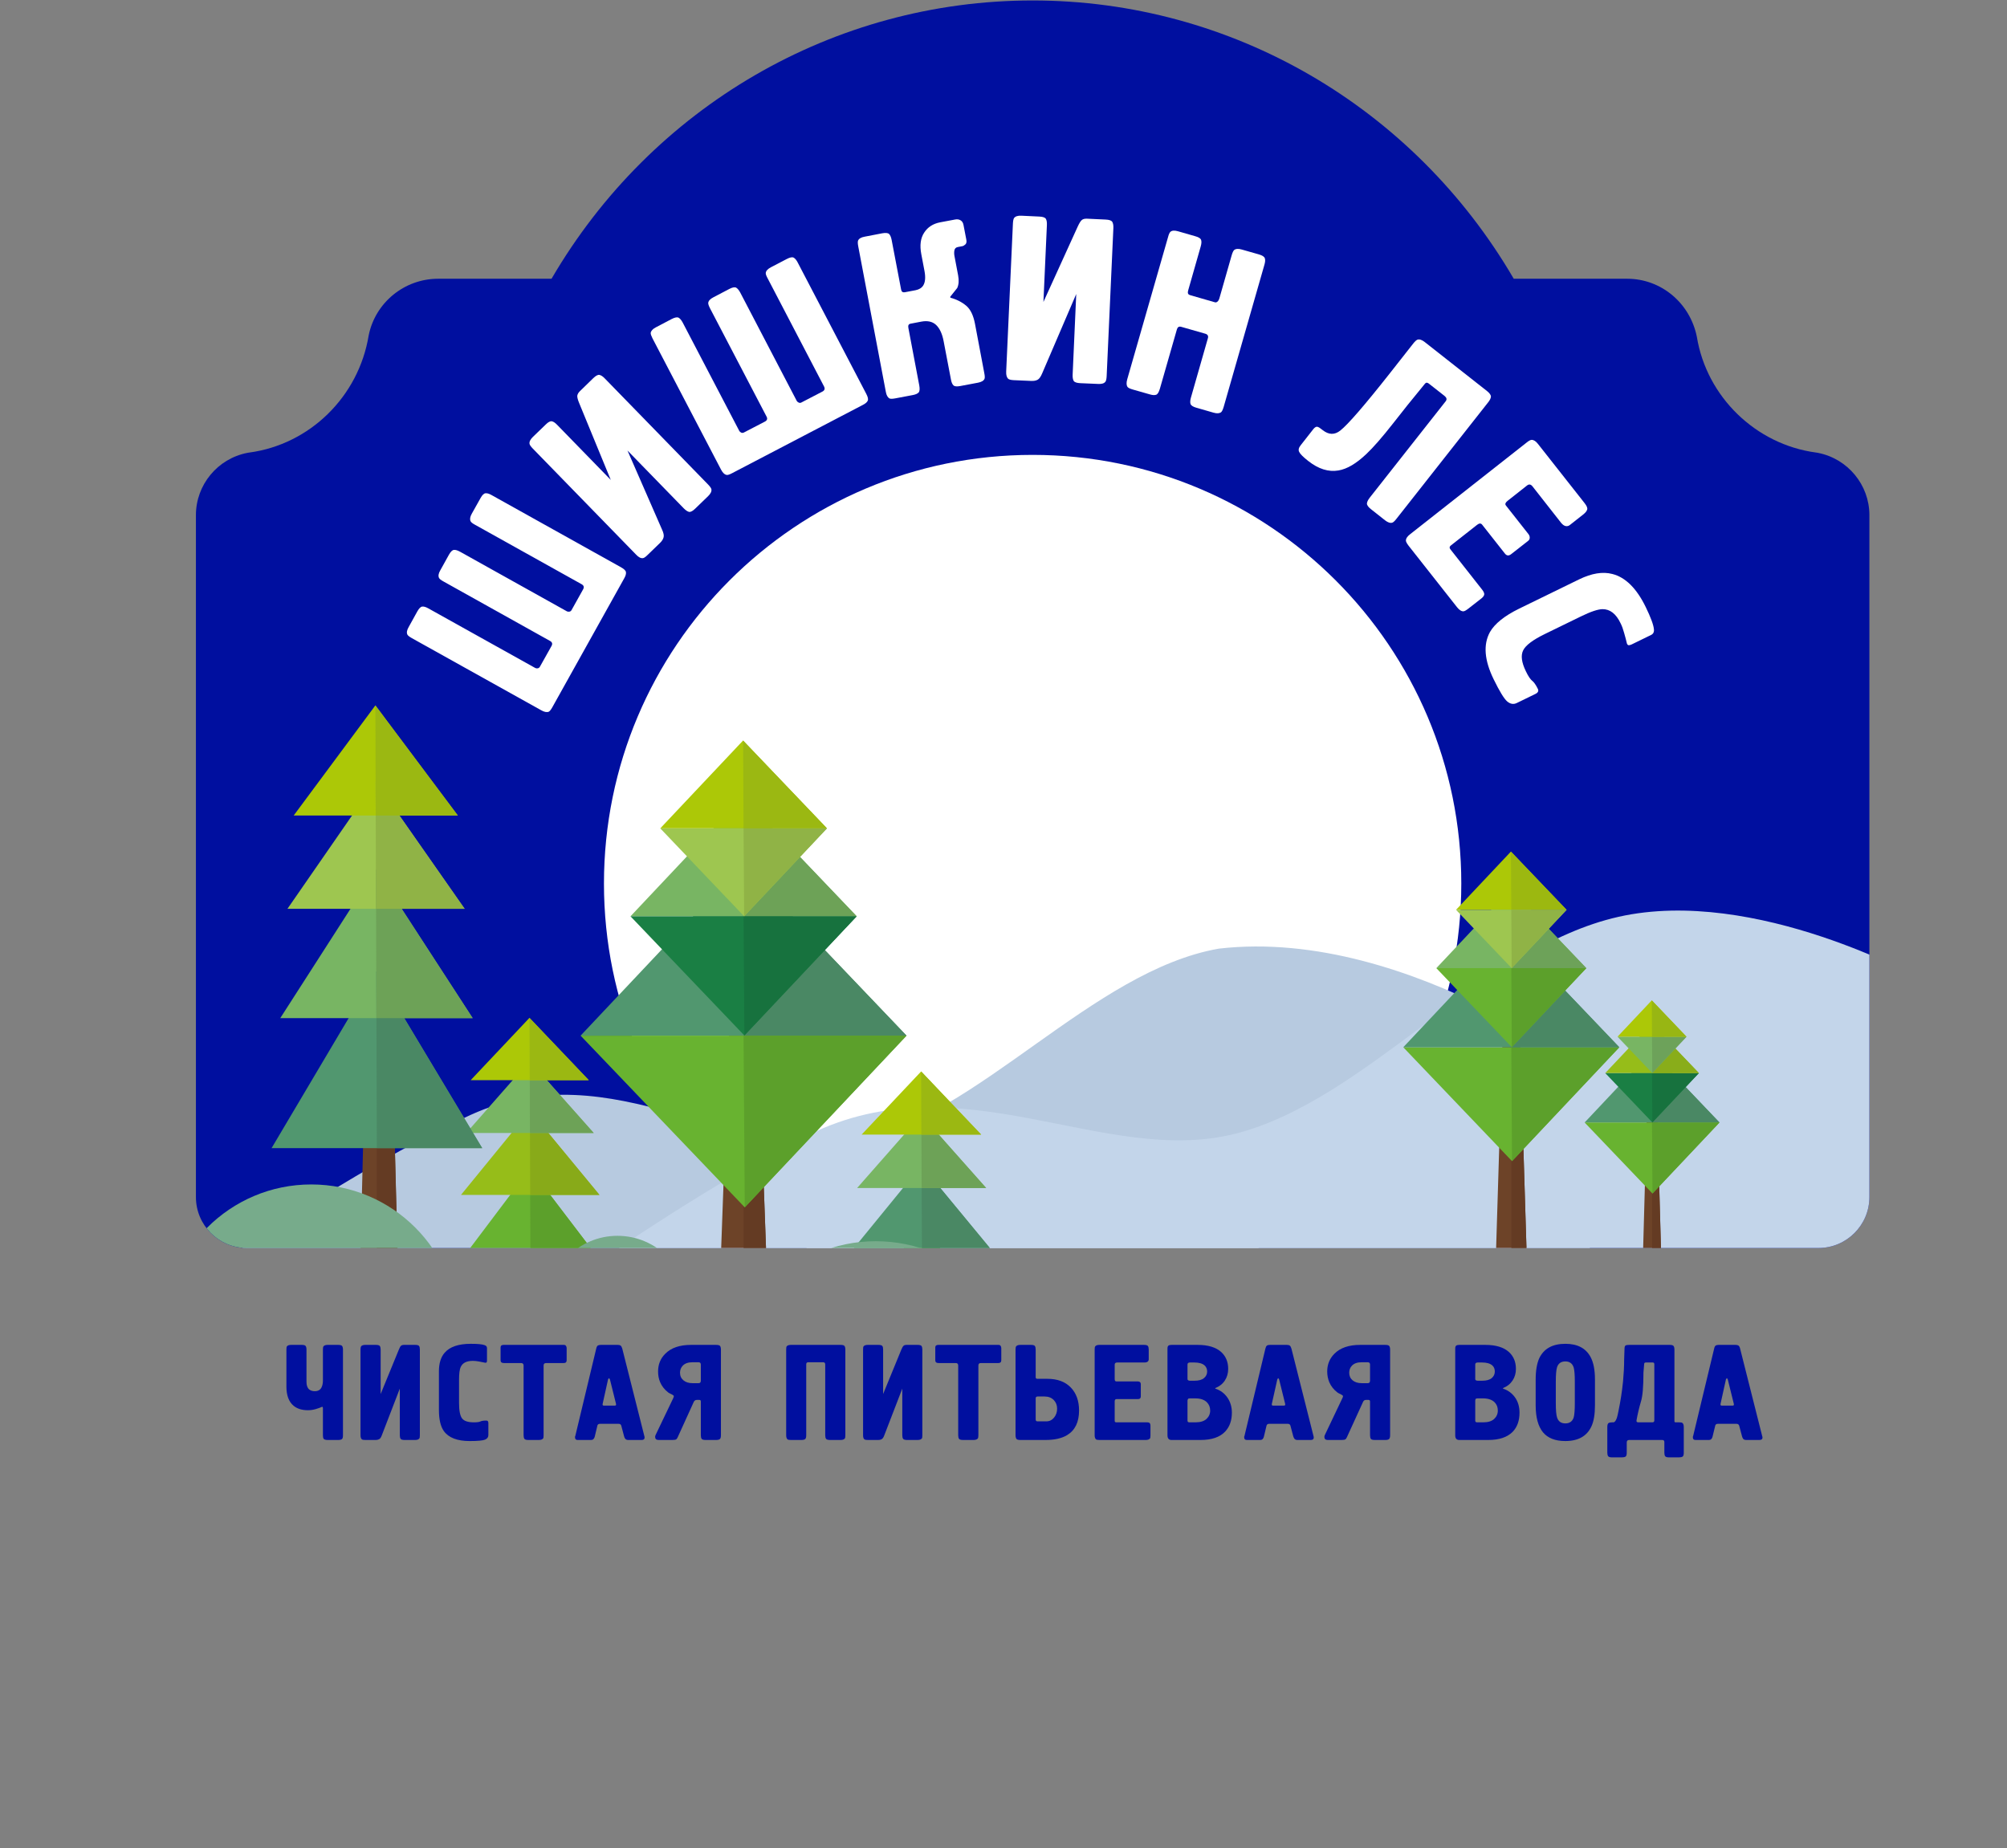 <?xml version="1.0" encoding="UTF-8" standalone="no"?>
<svg
   xmlns:dc="http://purl.org/dc/elements/1.1/"
   xmlns:cc="http://creativecommons.org/ns#"
   xmlns:rdf="http://www.w3.org/1999/02/22-rdf-syntax-ns#"
   xmlns:svg="http://www.w3.org/2000/svg"
   xmlns="http://www.w3.org/2000/svg"
   viewBox="0 0 783.576 721.601"
   height="721.601"
   width="783.576"
   xml:space="preserve"
   id="svg2logo"
   version="1.1"><rect x="0" y="0" width="783.576" height="721.601" fill="#808080" stroke="none"/><defs
     id="defs6"><clipPath
       id="clipPath18"
       clipPathUnits="userSpaceOnUse"><path
         id="path16"
         d="m 302.445,541.201 c -58.318,0 -111.56,-31.195 -140.908,-81.51 v 0 h -33.23 c -9.85,0 -18.403,-6.968 -20.327,-16.605 v 0 C 105.027,425.102 90.678,411.162 73.03,408.789 v 0 l -0.304,-0.041 -0.304,-0.059 c -8.717,-1.701 -15.039,-9.373 -15.039,-18.226 v 0 -199.746 c 0,-8.229 6.685,-14.915 14.898,-14.915 v 0 h 460.316 c 8.237,0 14.929,6.686 14.929,14.915 v 0 199.746 c 0,8.853 -6.329,16.513 -15.034,18.226 v 0 l -0.302,0.059 -0.305,0.041 c -17.666,2.373 -32.031,16.324 -34.899,33.922 v 0 c -2.035,10.012 -10.57,16.98 -20.385,16.98 v 0 H 443.36 c -29.342,50.315 -82.606,81.51 -140.915,81.51 z" /></clipPath><clipPath
       id="clipPath78"
       clipPathUnits="userSpaceOnUse"><path
         id="path76"
         d="M 0,541.201 H 587.682 V 0 H 0 Z" /></clipPath><clipPath
       id="clipPath158"
       clipPathUnits="userSpaceOnUse"><path
         id="path156"
         d="m 302.445,541.201 c -58.318,0 -111.56,-31.195 -140.908,-81.51 v 0 h -33.23 c -9.85,0 -18.403,-6.968 -20.327,-16.605 v 0 C 105.027,425.102 90.678,411.162 73.03,408.789 v 0 l -0.304,-0.041 -0.304,-0.059 c -8.717,-1.701 -15.039,-9.373 -15.039,-18.226 v 0 -199.746 c 0,-8.229 6.685,-14.915 14.898,-14.915 v 0 h 460.316 c 8.237,0 14.929,6.686 14.929,14.915 v 0 199.746 c 0,8.853 -6.329,16.513 -15.034,18.226 v 0 l -0.302,0.059 -0.305,0.041 c -17.666,2.373 -32.031,16.324 -34.899,33.922 v 0 c -2.035,10.012 -10.57,16.98 -20.385,16.98 v 0 H 443.36 c -29.342,50.315 -82.606,81.51 -140.915,81.51 z" /></clipPath></defs><g
     transform="matrix(1.333,0,0,-1.333,0,721.601)"
     id="g10"><g
       id="g12"><g
         clip-path="url(#clipPath18)"
         id="g14"><g
           transform="translate(532.492,408.69)"
           id="g20"><path
             id="path22"
             style="fill:#000f9f;fill-opacity:1;fill-rule:evenodd;stroke:none"
             d="M 0,0 -0.303,0.059 -0.607,0.1 c -17.666,2.373 -32.032,16.324 -34.899,33.921 -2.035,10 -10.57,16.981 -20.385,16.981 h -33.242 c -29.342,50.314 -82.605,81.51 -140.914,81.51 -58.318,0 -111.56,-31.196 -140.908,-81.51 h -33.231 c -9.849,0 -18.402,-6.981 -20.326,-16.606 C -427.465,16.412 -441.814,2.473 -459.463,0.1 L -459.766,0.059 -460.07,0 c -8.717,-1.701 -15.039,-9.373 -15.039,-18.227 v -375.56 c 0,-8.215 6.685,-14.902 14.898,-14.902 H 0.105 c 8.237,0 14.928,6.687 14.928,14.902 v 375.56 C 15.033,-9.373 8.705,-1.713 0,0" /></g><g
           transform="translate(427.998,282.549)"
           id="g24"><path
             id="path26"
             style="fill:#ffffff;fill-opacity:1;fill-rule:nonzero;stroke:none"
             d="m 0,0 c 0,69.344 -56.213,125.553 -125.553,125.553 -69.34,0 -125.552,-56.209 -125.552,-125.553 0,-69.33 56.212,-125.541 125.552,-125.541 C -56.213,-125.541 0,-69.33 0,0" /></g><g
           transform="translate(472.174,223.141)"
           id="g28"><path
             id="path30"
             style="fill:#b7cae0;fill-opacity:1;fill-rule:nonzero;stroke:none"
             d="m 0,0 c 0,0 -58.361,46.896 -115.199,40.344 -37.016,-6.496 -70.334,-49.049 -105.875,-56.334 -35.565,-7.285 -71.328,26.676 -113.17,7.672 -41.842,-19.03 -102.641,-63.668 -102.641,-63.668 0,0 16.016,-122.545 17.737,-121.875 1.73,0.67 393.433,8.064 393.433,8.064 z" /></g><g
           transform="translate(562.811,254.467)"
           id="g32"><path
             id="path34"
             style="fill:#c3d5ea;fill-opacity:1;fill-rule:nonzero;stroke:none"
             d="m 0,0 c 0,0 -48.615,27.363 -88.754,18.338 -40.139,-9.037 -73.797,-53.809 -112.297,-63.545 -38.502,-9.736 -80.068,21.689 -124.687,-0.193 C -370.352,-67.275 -434,-116.018 -434,-116.018 c 0,0 25.936,-121.175 27.785,-120.373 1.871,0.797 431.086,35.307 431.086,35.307 z" /></g><g
           transform="translate(158.525,333.299)"
           id="g36"><path
             id="path38"
             style="fill:#ffffff;fill-opacity:1;fill-rule:nonzero;stroke:none"
             d="m 0,0 -37.91,21.135 c -0.707,0.394 -1.153,0.752 -1.293,1.023 -0.281,0.58 -0.147,1.309 0.363,2.199 l 2.539,4.59 c 0.508,0.912 0.994,1.389 1.461,1.428 0.469,0.053 1.076,-0.133 1.779,-0.535 L -1.766,12.393 c 0.198,-0.112 0.444,-0.143 0.725,-0.102 0.281,0.041 0.504,0.201 0.654,0.477 l 3.399,6.068 c 0.345,0.629 0.205,1.123 -0.449,1.48 L -28.639,37.73 c -0.73,0.397 -1.158,0.741 -1.298,1.036 -0.282,0.566 -0.165,1.295 0.345,2.187 l 2.557,4.61 c 0.502,0.892 0.982,1.369 1.461,1.41 0.469,0.048 1.064,-0.133 1.803,-0.539 L 7.5,28.988 c 0.191,-0.111 0.432,-0.152 0.736,-0.103 0.287,0.052 0.508,0.205 0.655,0.488 l 3.38,6.059 c 0.352,0.629 0.2,1.125 -0.443,1.488 l -31.213,17.408 c -0.742,0.395 -1.17,0.748 -1.31,1.041 -0.264,0.559 -0.164,1.299 0.34,2.19 l 2.574,4.589 c 0.49,0.901 0.994,1.37 1.461,1.418 0.468,0.041 1.052,-0.123 1.72,-0.505 L 23.357,41.887 c 0.93,-0.518 1.422,-1.004 1.457,-1.473 0.057,-0.465 -0.099,-1.041 -0.503,-1.752 L 3.252,0.893 C 2.85,0.174 2.504,-0.254 2.223,-0.414 1.656,-0.648 0.912,-0.525 0,0" /></g><g
           transform="translate(193.353,382.356)"
           id="g40"><path
             id="path42"
             style="fill:#ffffff;fill-opacity:1;fill-rule:nonzero;stroke:none"
             d="m 0,0 -3.691,-3.576 c -0.567,-0.569 -1.012,-0.869 -1.34,-0.922 -0.608,-0.09 -1.276,0.244 -2,1.016 l -30.278,31.084 c -0.566,0.595 -0.888,1.041 -0.947,1.377 -0.105,0.609 0.223,1.275 0.947,1.994 l 3.791,3.66 c 0.725,0.728 1.334,1.041 1.801,0.949 0.446,-0.078 0.973,-0.436 1.545,-1.031 l 15.711,-16.139 -9.23,22.442 c -0.426,1.011 -0.608,1.74 -0.584,2.187 0.058,0.445 0.304,0.912 0.783,1.377 l 3.914,3.811 c 0.754,0.716 1.34,1.033 1.807,0.943 0.462,-0.104 0.988,-0.436 1.556,-1.035 L 14.063,17.043 c 0.56,-0.588 0.888,-1.045 0.947,-1.369 0.105,-0.617 -0.223,-1.287 -0.947,-1.994 l -3.78,-3.659 C 9.541,9.293 8.932,8.969 8.469,9.049 8.002,9.16 7.498,9.506 6.908,10.094 L -9.57,27.021 0.543,3.881 C 0.994,2.92 1.152,2.15 1.006,1.611 0.865,1.064 0.543,0.527 0,0" /></g><g
           transform="translate(211.193,403.773)"
           id="g44"><path
             id="path46"
             style="fill:#ffffff;fill-opacity:1;fill-rule:nonzero;stroke:none"
             d="m 0,0 -20.086,38.461 c -0.363,0.73 -0.545,1.246 -0.527,1.59 0.105,0.617 0.592,1.156 1.504,1.633 l 4.65,2.441 c 0.924,0.479 1.592,0.598 2.023,0.385 0.411,-0.233 0.813,-0.699 1.2,-1.428 L 5.348,11.328 C 5.453,11.139 5.65,10.975 5.896,10.854 6.16,10.73 6.447,10.752 6.705,10.893 l 6.164,3.203 c 0.633,0.343 0.795,0.842 0.445,1.467 L -3.234,47.256 c -0.381,0.74 -0.543,1.258 -0.526,1.59 0.082,0.629 0.59,1.164 1.502,1.633 l 4.656,2.441 c 0.913,0.475 1.581,0.605 2.008,0.394 0.403,-0.224 0.813,-0.709 1.209,-1.437 L 22.176,20.123 c 0.123,-0.203 0.304,-0.353 0.568,-0.477 0.262,-0.121 0.549,-0.121 0.807,0.041 l 6.166,3.202 c 0.625,0.334 0.771,0.832 0.443,1.48 l -16.529,31.69 c -0.399,0.73 -0.586,1.257 -0.539,1.582 0.082,0.617 0.596,1.156 1.51,1.64 l 4.644,2.422 c 0.924,0.477 1.59,0.617 2,0.406 0.422,-0.232 0.807,-0.681 1.17,-1.379 L 42.52,22.219 c 0.486,-0.942 0.65,-1.612 0.427,-2.035 -0.199,-0.436 -0.666,-0.83 -1.398,-1.205 L 3.213,-1.041 C 2.504,-1.418 1.979,-1.588 1.674,-1.549 1.041,-1.447 0.492,-0.93 0,0" /></g><g
           transform="translate(259.451,426.572)"
           id="g48"><path
             id="path50"
             style="fill:#ffffff;fill-opacity:1;fill-rule:nonzero;stroke:none"
             d="m 0,0 -8.084,42.621 c -0.162,0.832 -0.162,1.391 -0.045,1.682 0.244,0.568 0.895,0.955 1.906,1.135 l 5.17,0.996 c 1.006,0.179 1.68,0.111 2.026,-0.215 0.32,-0.344 0.566,-0.912 0.724,-1.711 l 2.78,-14.559 c 0.121,-0.64 0.484,-0.892 1.093,-0.781 l 3.159,0.598 c 1.029,0.213 1.777,0.67 2.234,1.396 0.584,0.955 0.707,2.352 0.363,4.207 l -0.943,4.975 c -0.485,2.574 -0.221,4.658 0.838,6.269 1.041,1.621 2.595,2.625 4.674,3.032 l 4.427,0.83 c 0.567,0.111 1.094,0.041 1.543,-0.223 0.469,-0.273 0.756,-0.711 0.879,-1.357 l 0.818,-4.254 c 0.141,-0.67 0.059,-1.147 -0.251,-1.452 -0.288,-0.271 -0.59,-0.464 -0.895,-0.527 l -1.322,-0.25 c -0.573,-0.103 -0.912,-0.437 -1.018,-0.996 -0.099,-0.555 -0.082,-1.143 0.047,-1.762 l 1.053,-5.56 c 0.281,-1.5 0.176,-2.727 -0.27,-3.688 -0.707,-0.892 -1.375,-1.756 -2.047,-2.566 l 0.047,-0.272 c 1.824,-0.488 3.369,-1.287 4.639,-2.351 1.258,-1.065 2.105,-2.846 2.574,-5.328 L 28.838,5.48 C 29.002,4.68 29.025,4.111 28.902,3.799 28.641,3.232 27.984,2.865 26.99,2.674 L 21.82,1.701 C 20.807,1.51 20.123,1.57 19.795,1.904 19.451,2.248 19.211,2.816 19.07,3.627 l -2.14,11.195 c -0.41,2.188 -1.159,3.768 -2.2,4.762 -1.052,0.992 -2.492,1.316 -4.306,0.982 L 7.195,19.949 C 6.664,19.838 6.459,19.432 6.605,18.703 L 9.793,1.863 C 9.98,0.84 9.916,0.131 9.594,-0.205 9.266,-0.547 8.711,-0.789 7.922,-0.941 L 2.762,-1.916 C 1.943,-2.068 1.416,-2.076 1.111,-1.957 0.562,-1.674 0.176,-1.023 0,0" /></g><g
           transform="translate(302.07,429.764)"
           id="g52"><path
             id="path54"
             style="fill:#ffffff;fill-opacity:1;fill-rule:nonzero;stroke:none"
             d="m 0,0 -5.135,0.221 c -0.789,0.041 -1.328,0.164 -1.592,0.367 -0.466,0.373 -0.689,1.101 -0.642,2.158 l 1.971,43.342 c 0.041,0.83 0.164,1.377 0.345,1.631 0.387,0.498 1.094,0.72 2.129,0.67 L 2.322,48.143 C 3.359,48.094 4.002,47.881 4.248,47.484 4.494,47.07 4.592,46.473 4.553,45.623 L 3.539,23.131 13.59,45.227 c 0.461,0.992 0.848,1.621 1.199,1.904 0.338,0.295 0.865,0.416 1.531,0.387 l 5.453,-0.254 c 1.036,-0.051 1.661,-0.264 1.93,-0.67 0.24,-0.405 0.363,-1.022 0.322,-1.834 L 22.059,1.406 C 22.018,0.588 21.9,0.029 21.691,-0.234 21.328,-0.721 20.621,-0.943 19.572,-0.881 l -5.234,0.223 c -1.041,0.049 -1.668,0.271 -1.936,0.666 -0.24,0.416 -0.339,1.035 -0.304,1.855 L 13.15,25.459 3.195,2.27 C 2.785,1.275 2.34,0.629 1.873,0.365 1.393,0.09 0.762,-0.029 0,0" /></g><g
           transform="translate(345.018,473.602)"
           id="g56"><path
             id="path58"
             style="fill:#ffffff;fill-opacity:1;fill-rule:nonzero;stroke:none"
             d="M 0,0 5.066,-1.459 C 6.061,-1.73 6.633,-2.098 6.773,-2.541 6.932,-2.988 6.891,-3.615 6.668,-4.416 L 3.02,-17.203 c -0.118,-0.387 -0.159,-0.707 -0.094,-0.971 0.035,-0.234 0.279,-0.435 0.701,-0.558 l 7.055,-2.036 c 0.222,-0.062 0.363,-0.07 0.466,-0.062 0.469,0.123 0.774,0.518 0.973,1.164 l 3.615,12.656 c 0.233,0.789 0.479,1.295 0.725,1.52 0.478,0.375 1.228,0.435 2.223,0.14 l 5.048,-1.437 c 0.989,-0.293 1.538,-0.658 1.702,-1.115 0.164,-0.436 0.123,-1.065 -0.106,-1.864 L 13.379,-51.469 c -0.24,-0.799 -0.486,-1.297 -0.733,-1.517 -0.484,-0.375 -1.216,-0.438 -2.21,-0.153 l -5.043,1.448 c -0.995,0.283 -1.561,0.658 -1.719,1.115 -0.141,0.435 -0.106,1.064 0.117,1.853 l 4.961,17.356 c 0.221,0.689 -0.047,1.146 -0.738,1.357 l -7.055,2.018 c -0.654,0.181 -1.059,-0.051 -1.264,-0.711 l -4.994,-17.414 c -0.293,-1.014 -0.656,-1.602 -1.076,-1.764 -0.469,-0.164 -1.059,-0.131 -1.826,0.092 l -5.065,1.447 c -0.797,0.225 -1.263,0.467 -1.486,0.719 -0.363,0.488 -0.398,1.238 -0.117,2.25 L -2.895,-1.66 c 0.206,0.789 0.45,1.306 0.707,1.519 C -1.719,0.242 -0.988,0.283 0,0" /></g><g
           transform="translate(417.281,441.16)"
           id="g60"><path
             id="path62"
             style="fill:#ffffff;fill-opacity:1;fill-rule:nonzero;stroke:none"
             d="m 0,0 18.217,-14.336 c 0.806,-0.646 1.193,-1.205 1.176,-1.67 -0.041,-0.476 -0.305,-1.035 -0.838,-1.693 L -8.27,-51.773 c -0.503,-0.659 -0.931,-1.041 -1.234,-1.143 -0.592,-0.174 -1.299,0.061 -2.117,0.699 l -4.125,3.26 c -0.807,0.629 -1.193,1.209 -1.176,1.674 0.041,0.455 0.305,1.023 0.813,1.681 l 22.246,28.239 c 0.427,0.547 0.304,1.06 -0.323,1.57 l -4.591,3.605 c -0.141,0.122 -0.321,0.204 -0.543,0.264 -0.205,0.051 -0.44,-0.07 -0.662,-0.353 l -5.094,-6.254 -4.061,-5.147 c -3.334,-4.256 -6,-7.295 -7.967,-9.136 -2.935,-2.776 -5.632,-4.387 -8.154,-4.803 -2.912,-0.506 -5.861,0.416 -8.867,2.785 -1.439,1.135 -2.328,2.006 -2.615,2.605 -0.332,0.577 -0.182,1.254 0.427,2.006 l 3.651,4.659 c 0.305,0.396 0.613,0.638 0.918,0.732 0.305,0.078 0.73,-0.094 1.305,-0.551 l 0.548,-0.414 c 1.786,-1.408 3.487,-1.457 5.161,-0.141 2.257,1.784 7.13,7.405 14.576,16.85 l 6.808,8.662 c 0.504,0.647 0.938,1.012 1.241,1.123 C -1.52,0.873 -0.812,0.639 0,0" /></g><g
           transform="translate(413,384.859)"
           id="g64"><path
             id="path66"
             style="fill:#ffffff;fill-opacity:1;fill-rule:nonzero;stroke:none"
             d="m 0,0 34.109,26.838 c 0.625,0.517 1.118,0.771 1.455,0.801 0.61,0.029 1.241,-0.354 1.874,-1.164 L 51.119,9.1 C 51.756,8.289 52.02,7.66 51.861,7.213 51.732,6.76 51.324,6.271 50.668,5.756 L 46.83,2.734 C 46.445,2.41 46.023,2.311 45.58,2.391 45.135,2.473 44.678,2.797 44.229,3.344 l -8.36,10.658 c -0.504,0.639 -1.029,0.738 -1.621,0.273 L 28.574,9.799 C 27.926,9.293 27.744,8.844 28.049,8.441 l 6.586,-8.359 c 0.287,-0.357 0.404,-0.711 0.404,-1.094 0,-0.357 -0.141,-0.67 -0.469,-0.933 l -4.943,-3.869 c -0.731,-0.579 -1.356,-0.518 -1.9,0.21 L 21.1,2.809 C 20.73,3.262 20.252,3.24 19.643,2.768 L 11.951,-3.281 C 11.523,-3.617 11.465,-3.98 11.77,-4.367 l 9.371,-11.914 c 0.466,-0.61 0.642,-1.086 0.56,-1.448 -0.094,-0.357 -0.361,-0.699 -0.783,-1.044 l -3.814,-2.981 c -0.643,-0.506 -1.135,-0.789 -1.456,-0.818 -0.609,-0.033 -1.234,0.373 -1.884,1.183 L -0.455,-3.342 c -0.481,0.647 -0.75,1.123 -0.768,1.447 C -1.24,-1.277 -0.836,-0.648 0,0" /></g><g
           transform="translate(483.615,355.375)"
           id="g68"><path
             id="path70"
             style="fill:#ffffff;fill-opacity:1;fill-rule:nonzero;stroke:none"
             d="m 0,0 -5.686,-2.775 c -0.328,-0.153 -0.621,-0.243 -0.843,-0.243 -0.221,-0.021 -0.426,0.131 -0.567,0.465 -0.24,1.035 -0.527,2.088 -0.841,3.174 -0.288,1.061 -0.627,2.014 -1.036,2.805 -1.31,2.754 -3.078,4.135 -5.289,4.115 -1.357,-0.021 -3.486,-0.74 -6.369,-2.15 L -31.096,0.285 c -3.545,-1.722 -5.697,-3.344 -6.406,-4.824 -0.73,-1.488 -0.461,-3.516 0.791,-6.098 0.69,-1.447 1.322,-2.371 1.824,-2.775 0.528,-0.395 1.094,-1.186 1.692,-2.402 0.285,-0.598 0.064,-1.084 -0.68,-1.459 l -5.504,-2.684 c -0.959,-0.457 -1.894,-0.293 -2.803,0.477 -0.912,0.789 -2.228,2.947 -3.959,6.484 -2.726,5.582 -3.088,10.172 -1.088,13.828 1.411,2.461 4.258,4.752 8.54,6.85 l 17.56,8.572 c 3.686,1.793 6.932,2.33 9.746,1.59 C -7.547,16.883 -4.27,13.65 -1.592,8.146 -0.129,5.127 0.678,2.969 0.795,1.682 0.9,0.873 0.613,0.305 0,0" /></g></g></g><g
       id="g72"><g
         clip-path="url(#clipPath78)"
         id="g74"><g
           transform="translate(83.887,135.205)"
           id="g80"><path
             id="path82"
             style="fill:#000f9f;fill-opacity:1;fill-rule:nonzero;stroke:none"
             d="m 0,0 v 10.834 c 0,0.473 0.041,0.789 0.141,0.949 0.222,0.283 0.63,0.436 1.24,0.436 H 4.48 c 0.631,0 0.995,-0.112 1.159,-0.332 0.158,-0.235 0.24,-0.58 0.24,-1.053 V 1.41 c 0,-1.045 0.264,-1.793 0.789,-2.24 0.41,-0.334 0.953,-0.516 1.621,-0.516 0.953,0 1.631,0.364 1.994,1.116 0.27,0.535 0.41,1.212 0.41,2.064 v 9 c 0,0.473 0.036,0.789 0.162,0.949 0.211,0.283 0.616,0.436 1.223,0.436 h 3.102 c 0.607,0 0.982,-0.112 1.14,-0.332 0.164,-0.235 0.246,-0.58 0.246,-1.053 v -25.078 c 0,-0.6 -0.099,-0.994 -0.322,-1.147 -0.228,-0.16 -0.58,-0.242 -1.064,-0.242 h -3.102 c -0.607,0 -0.994,0.123 -1.164,0.336 -0.162,0.242 -0.221,0.576 -0.221,1.053 v 7.932 c 0,0.255 -0.082,0.396 -0.246,0.396 C 9.92,-6.16 9.266,-6.383 8.527,-6.604 7.779,-6.807 7.055,-6.92 6.305,-6.92 4.562,-6.92 3.152,-6.484 2.088,-5.602 0.689,-4.426 0,-2.553 0,0" /></g><g
           transform="translate(110.01,119.572)"
           id="g84"><path
             id="path86"
             style="fill:#000f9f;fill-opacity:1;fill-rule:nonzero;stroke:none"
             d="m 0,0 h -3.012 c -0.486,0 -0.812,0.061 -0.982,0.164 -0.287,0.211 -0.428,0.625 -0.428,1.225 v 25.078 c 0,0.472 0.065,0.789 0.164,0.949 0.205,0.283 0.637,0.436 1.246,0.436 h 3.094 c 0.609,0 0.988,-0.112 1.152,-0.332 0.159,-0.235 0.241,-0.581 0.241,-1.053 v -13.01 l 5.334,13.01 c 0.222,0.584 0.445,0.961 0.644,1.135 0.205,0.16 0.508,0.25 0.895,0.25 h 3.24 c 0.609,0 0.994,-0.112 1.152,-0.332 0.147,-0.235 0.223,-0.581 0.223,-1.053 V 1.389 C 12.963,0.912 12.928,0.6 12.805,0.447 12.6,0.164 12.197,0 11.588,0 H 8.471 C 7.861,0 7.477,0.123 7.336,0.336 7.172,0.578 7.09,0.912 7.09,1.389 V 15.045 L 1.826,1.389 C 1.615,0.811 1.375,0.436 1.088,0.254 0.809,0.102 0.445,0 0,0" /></g><g
           transform="translate(142.633,146.512)"
           id="g88"><path
             id="path90"
             style="fill:#000f9f;fill-opacity:1;fill-rule:nonzero;stroke:none"
             d="m 0,0 v -3.646 c 0,-0.223 -0.018,-0.383 -0.082,-0.495 -0.041,-0.123 -0.182,-0.185 -0.387,-0.185 -0.607,0.123 -1.234,0.256 -1.883,0.375 -0.66,0.123 -1.246,0.183 -1.785,0.183 -1.8,0 -2.976,-0.578 -3.519,-1.722 -0.369,-0.711 -0.528,-2.006 -0.528,-3.86 v -6.726 c 0,-2.291 0.305,-3.801 0.889,-4.551 0.586,-0.769 1.744,-1.144 3.451,-1.144 0.936,0 1.615,0.089 1.938,0.263 0.344,0.172 0.912,0.254 1.724,0.254 0.387,0 0.586,-0.234 0.586,-0.719 v -3.537 c 0,-0.607 -0.328,-1.054 -0.972,-1.328 -0.649,-0.273 -2.141,-0.414 -4.498,-0.414 -3.633,0 -6.182,0.971 -7.58,2.936 -0.954,1.361 -1.434,3.416 -1.434,6.171 v 11.307 c 0,2.359 0.562,4.174 1.68,5.451 1.496,1.744 4.07,2.616 7.656,2.616 2,0 3.346,-0.124 4.07,-0.399 C -0.229,0.67 0,0.395 0,0" /></g><g
           transform="translate(147.494,147.424)"
           id="g92"><path
             id="path94"
             style="fill:#000f9f;fill-opacity:1;fill-rule:nonzero;stroke:none"
             d="m 0,0 h 17.617 c 0.328,0 0.551,-0.1 0.668,-0.303 0.129,-0.193 0.188,-0.416 0.188,-0.646 v -3.537 c 0,-0.559 -0.282,-0.834 -0.856,-0.834 h -5.158 c -0.492,0 -0.738,-0.25 -0.738,-0.715 v -20.428 c 0,-0.476 -0.033,-0.789 -0.139,-0.941 -0.223,-0.283 -0.633,-0.448 -1.246,-0.448 H 7.234 c -0.607,0 -0.994,0.123 -1.134,0.336 -0.163,0.243 -0.239,0.577 -0.239,1.053 v 20.428 c 0,0.465 -0.257,0.715 -0.744,0.715 H 0.123 c -0.674,0 -1.002,0.267 -1.002,0.793 v 3.779 C -0.879,-0.25 -0.568,0 0,0" /></g><g
           transform="translate(176.816,129.644)"
           id="g96"><path
             id="path98"
             style="fill:#000f9f;fill-opacity:1;fill-rule:nonzero;stroke:none"
             d="M 0,0 H 3.305 C 3.609,0 3.691,0.203 3.586,0.598 L 1.832,7.641 C 1.797,7.74 1.75,7.83 1.691,7.891 1.609,7.953 1.574,8.002 1.551,8.035 1.387,7.883 1.305,7.74 1.27,7.641 L -0.287,0.598 C -0.385,0.203 -0.305,0 0,0 m -0.871,17.779 h 5.008 c 0.338,0 0.625,-0.07 0.806,-0.201 0.2,-0.131 0.364,-0.435 0.502,-0.912 l 6.448,-25.551 c 0.058,-0.152 0.082,-0.316 0.082,-0.51 0,-0.435 -0.282,-0.677 -0.871,-0.677 H 7.189 c -0.386,0 -0.683,0.123 -0.847,0.316 -0.182,0.223 -0.305,0.473 -0.381,0.799 l -0.795,3.02 c -0.1,0.404 -0.363,0.597 -0.791,0.597 h -5.451 c -0.444,0 -0.731,-0.193 -0.789,-0.597 l -0.75,-3.131 c -0.057,-0.264 -0.18,-0.506 -0.362,-0.709 -0.14,-0.194 -0.427,-0.295 -0.796,-0.295 h -3.866 c -0.509,0 -0.756,0.254 -0.756,0.752 v 0.252 c 0.047,0.111 0.082,0.172 0.082,0.183 l 6.12,25.551 c 0.105,0.477 0.269,0.781 0.451,0.912 0.205,0.131 0.508,0.201 0.871,0.201" /></g><g
           transform="translate(205.264,136.969)"
           id="g100"><path
             id="path102"
             style="fill:#000f9f;fill-opacity:1;fill-rule:nonzero;stroke:none"
             d="m 0,0 v 4.691 c 0,0.455 -0.234,0.678 -0.68,0.678 h -1.754 c -1.275,0 -2.222,-0.332 -2.855,-1.002 -0.525,-0.547 -0.807,-1.246 -0.807,-2.056 0,-0.942 0.34,-1.682 1.012,-2.241 0.648,-0.547 1.539,-0.83 2.65,-0.83 h 1.801 C -0.211,-0.76 0,-0.506 0,0 M -2.855,10.455 H 4.48 c 0.62,0 1.006,-0.111 1.165,-0.332 C 5.807,9.889 5.889,9.543 5.889,9.07 v -25.078 c 0,-0.599 -0.123,-0.994 -0.344,-1.146 -0.223,-0.16 -0.568,-0.242 -1.065,-0.242 H 1.379 c -0.584,0 -0.994,0.123 -1.135,0.335 C 0.08,-16.818 0,-16.484 0,-16.008 v 9.877 c 0,0.317 -0.141,0.469 -0.434,0.469 h -0.748 c -0.386,0 -0.662,-0.186 -0.867,-0.547 l -4.709,-10.357 c -0.14,-0.303 -0.285,-0.536 -0.461,-0.647 -0.164,-0.123 -0.527,-0.183 -1.064,-0.183 h -4.119 c -0.643,0 -0.983,0.316 -0.983,0.912 0,0.144 0.047,0.324 0.123,0.517 l 5.149,10.748 c 0.121,0.256 0.203,0.487 0.203,0.639 0,0.164 -0.162,0.316 -0.496,0.476 -0.545,0.264 -0.912,0.458 -1.117,0.6 -1.094,0.84 -1.909,1.863 -2.411,3.068 -0.404,0.954 -0.586,1.977 -0.586,3.1 0,2.027 0.668,3.758 2.067,5.156 1.701,1.764 4.252,2.635 7.598,2.635" /></g><g
           transform="translate(231.644,147.424)"
           id="g104"><path
             id="path106"
             style="fill:#000f9f;fill-opacity:1;fill-rule:nonzero;stroke:none"
             d="m 0,0 h 14.553 c 0.631,0 0.994,-0.111 1.158,-0.332 0.158,-0.234 0.24,-0.58 0.24,-1.053 v -25.078 c 0,-0.476 -0.041,-0.789 -0.158,-0.941 -0.211,-0.283 -0.609,-0.448 -1.24,-0.448 h -3.088 c -0.61,0 -1.006,0.123 -1.17,0.336 -0.158,0.243 -0.24,0.577 -0.24,1.053 v 20.74 c 0,0.424 -0.205,0.637 -0.627,0.637 H 5.1 c -0.409,0 -0.608,-0.193 -0.608,-0.596 v -20.781 c 0,-0.599 -0.123,-0.994 -0.334,-1.146 -0.24,-0.161 -0.59,-0.243 -1.07,-0.243 H 0 c -0.48,0 -0.797,0.061 -0.961,0.165 -0.279,0.21 -0.42,0.625 -0.42,1.224 v 25.078 c 0,0.473 0.035,0.789 0.141,0.949 C -1.02,-0.152 -0.615,0 0,0" /></g><g
           transform="translate(257.182,119.572)"
           id="g108"><path
             id="path110"
             style="fill:#000f9f;fill-opacity:1;fill-rule:nonzero;stroke:none"
             d="M 0,0 H -3.018 C -3.51,0 -3.813,0.061 -3.977,0.164 -4.281,0.375 -4.398,0.789 -4.398,1.389 v 25.078 c 0,0.472 0.035,0.789 0.14,0.949 0.223,0.283 0.633,0.436 1.24,0.436 h 3.1 c 0.627,0 1.006,-0.112 1.17,-0.332 0.164,-0.235 0.223,-0.581 0.223,-1.053 v -13.01 l 5.336,13.01 c 0.238,0.584 0.46,0.961 0.666,1.135 0.181,0.16 0.486,0.25 0.888,0.25 h 3.217 c 0.604,0 0.99,-0.112 1.147,-0.332 0.152,-0.235 0.234,-0.581 0.234,-1.053 V 1.389 C 12.963,0.912 12.928,0.6 12.822,0.447 12.588,0.164 12.186,0 11.582,0 H 8.471 C 7.863,0 7.5,0.123 7.336,0.336 7.172,0.578 7.09,0.912 7.09,1.389 V 15.045 L 1.826,1.389 C 1.615,0.811 1.375,0.436 1.088,0.254 0.832,0.102 0.463,0 0,0" /></g><g
           transform="translate(274.812,147.424)"
           id="g112"><path
             id="path114"
             style="fill:#000f9f;fill-opacity:1;fill-rule:nonzero;stroke:none"
             d="m 0,0 h 17.625 c 0.305,0 0.525,-0.1 0.648,-0.303 0.118,-0.193 0.182,-0.416 0.182,-0.646 v -3.537 c 0,-0.559 -0.287,-0.834 -0.83,-0.834 h -5.166 c -0.49,0 -0.713,-0.25 -0.713,-0.715 v -20.428 c 0,-0.476 -0.058,-0.789 -0.158,-0.941 -0.229,-0.283 -0.649,-0.448 -1.234,-0.448 H 7.242 c -0.609,0 -1.006,0.123 -1.17,0.336 -0.158,0.243 -0.24,0.577 -0.24,1.053 v 20.428 c 0,0.465 -0.223,0.715 -0.707,0.715 h -5.02 c -0.654,0 -0.982,0.267 -0.982,0.793 v 3.779 C -0.877,-0.25 -0.59,0 0,0" /></g><g
           transform="translate(303.34,131.75)"
           id="g116"><path
             id="path118"
             style="fill:#000f9f;fill-opacity:1;fill-rule:nonzero;stroke:none"
             d="m 0,0 v -6.17 c 0,-0.375 0.182,-0.557 0.527,-0.557 h 2.575 c 0.918,0 1.689,0.375 2.298,1.123 0.596,0.752 0.877,1.612 0.877,2.596 0,1.002 -0.316,1.832 -0.982,2.531 -0.668,0.68 -1.568,1.036 -2.68,1.036 H 0.568 C 0.182,0.559 0,0.375 0,0 m -5.902,-10.789 v 25.078 c 0,0.473 0.064,0.789 0.164,0.949 0.222,0.283 0.633,0.436 1.24,0.436 h 3.113 c 0.614,0 1,-0.111 1.158,-0.332 C -0.082,15.107 0,14.762 0,14.289 V 6.201 C 0,5.889 0.158,5.736 0.486,5.736 h 2.936 c 2.937,0 5.207,-0.841 6.832,-2.511 1.627,-1.663 2.451,-3.932 2.451,-6.77 0,-3.394 -1.164,-5.783 -3.486,-7.203 -1.578,-0.953 -3.678,-1.43 -6.323,-1.43 h -7.394 c -0.607,0 -0.994,0.123 -1.158,0.336 -0.141,0.242 -0.246,0.576 -0.246,1.053" /></g><g
           transform="translate(320.613,120.961)"
           id="g120"><path
             id="path122"
             style="fill:#000f9f;fill-opacity:1;fill-rule:nonzero;stroke:none"
             d="m 0,0 v 25.078 c 0,0.473 0.041,0.789 0.164,0.949 0.199,0.284 0.609,0.436 1.24,0.436 h 13.034 c 0.607,0 0.994,-0.111 1.158,-0.332 0.164,-0.235 0.24,-0.58 0.24,-1.053 V 22.26 c 0,-0.303 -0.1,-0.537 -0.305,-0.698 -0.205,-0.173 -0.51,-0.255 -0.929,-0.255 H 6.611 c -0.504,0 -0.744,-0.223 -0.744,-0.649 v -4.174 c 0,-0.476 0.141,-0.718 0.457,-0.718 h 6.27 c 0.275,0 0.498,-0.071 0.679,-0.194 0.159,-0.14 0.241,-0.324 0.241,-0.556 v -3.627 c 0,-0.537 -0.258,-0.801 -0.785,-0.801 H 6.4 C 6.049,10.588 5.867,10.354 5.867,9.91 V 4.256 c 0,-0.317 0.141,-0.477 0.457,-0.477 h 8.944 c 0.445,0 0.748,-0.082 0.888,-0.254 0.129,-0.173 0.188,-0.423 0.188,-0.74 V 0 c 0,-0.477 -0.041,-0.789 -0.141,-0.941 -0.223,-0.284 -0.631,-0.448 -1.24,-0.448 H 1.404 c -0.49,0 -0.818,0.061 -0.982,0.164 C 0.141,-1.014 0,-0.6 0,0" /></g><g
           transform="translate(348.34,124.74)"
           id="g124"><path
             id="path126"
             style="fill:#000f9f;fill-opacity:1;fill-rule:nonzero;stroke:none"
             d="M 0,0 H 1.826 C 3.229,0 4.283,0.324 5.02,0.982 5.727,1.641 6.107,2.463 6.107,3.445 6.107,4.449 5.768,5.246 5.125,5.896 4.369,6.627 3.264,7.01 1.826,7.01 H 0.129 C -0.176,7.01 -0.338,6.949 -0.396,6.809 -0.479,6.666 -0.531,6.514 -0.531,6.332 V 0.477 C -0.531,0.16 -0.338,0 0,0 m 1.504,12.188 c 1.258,0 2.187,0.253 2.779,0.759 0.631,0.518 0.936,1.168 0.936,1.926 0,0.731 -0.24,1.318 -0.727,1.775 -0.637,0.577 -1.631,0.879 -3.029,0.879 H 0.211 c -0.49,0 -0.742,-0.193 -0.742,-0.566 v -4.305 c 0,-0.304 0.275,-0.468 0.777,-0.468 z M -6.398,-3.82 v 25.39 c 0,0.448 0.082,0.748 0.281,0.893 0.185,0.15 0.49,0.221 0.894,0.221 h 7.68 c 3.049,0 5.348,-0.707 6.891,-2.096 1.357,-1.256 2.035,-2.899 2.035,-4.936 0,-1.273 -0.326,-2.408 -0.965,-3.382 C 9.793,11.287 8.84,10.525 7.605,10.029 V 9.877 c 1.52,-0.494 2.69,-1.387 3.557,-2.633 0.848,-1.236 1.303,-2.705 1.303,-4.418 0,-2.328 -0.678,-4.174 -2.006,-5.572 -1.555,-1.611 -3.93,-2.422 -7.172,-2.422 h -8.51 c -0.773,0 -1.175,0.457 -1.175,1.348" /></g><g
           transform="translate(372.815,129.644)"
           id="g128"><path
             id="path130"
             style="fill:#000f9f;fill-opacity:1;fill-rule:nonzero;stroke:none"
             d="M 0,0 H 3.287 C 3.592,0 3.674,0.203 3.574,0.598 L 1.83,7.641 C 1.812,7.74 1.766,7.83 1.691,7.891 1.627,7.953 1.592,8.002 1.568,8.035 1.404,7.883 1.287,7.74 1.287,7.641 L -0.287,0.598 C -0.387,0.203 -0.287,0 0,0 m -0.883,17.779 h 5 c 0.352,0 0.633,-0.07 0.815,-0.201 0.205,-0.131 0.367,-0.435 0.507,-0.912 l 6.448,-25.551 c 0.058,-0.152 0.076,-0.316 0.076,-0.51 0,-0.435 -0.287,-0.677 -0.873,-0.677 H 7.195 c -0.386,0 -0.674,0.123 -0.853,0.316 -0.164,0.223 -0.305,0.473 -0.387,0.799 l -0.801,3.02 C 5.055,-5.533 4.809,-5.34 4.363,-5.34 h -5.451 c -0.445,0 -0.707,-0.193 -0.789,-0.597 l -0.75,-3.131 c -0.064,-0.264 -0.164,-0.506 -0.344,-0.709 -0.164,-0.194 -0.422,-0.295 -0.808,-0.295 h -3.848 c -0.533,0 -0.773,0.254 -0.773,0.752 v 0.252 c 0.058,0.111 0.082,0.172 0.082,0.183 l 6.119,25.551 c 0.117,0.477 0.258,0.781 0.469,0.912 0.173,0.131 0.46,0.201 0.847,0.201" /></g><g
           transform="translate(401.272,136.969)"
           id="g132"><path
             id="path134"
             style="fill:#000f9f;fill-opacity:1;fill-rule:nonzero;stroke:none"
             d="m 0,0 v 4.691 c 0,0.455 -0.238,0.678 -0.689,0.678 h -1.75 C -3.725,5.369 -4.662,5.037 -5.305,4.367 -5.832,3.82 -6.1,3.121 -6.1,2.311 c 0,-0.942 0.327,-1.682 0.995,-2.241 0.666,-0.547 1.537,-0.83 2.666,-0.83 h 1.791 C -0.221,-0.76 0,-0.506 0,0 m -2.865,10.455 h 7.351 c 0.598,0 0.985,-0.111 1.147,-0.332 C 5.797,9.889 5.879,9.543 5.879,9.07 v -25.078 c 0,-0.599 -0.129,-0.994 -0.35,-1.146 -0.222,-0.16 -0.562,-0.242 -1.043,-0.242 H 1.375 c -0.607,0 -0.994,0.123 -1.152,0.335 C 0.082,-16.818 0,-16.484 0,-16.008 v 9.877 c 0,0.317 -0.164,0.469 -0.449,0.469 h -0.75 c -0.391,0 -0.655,-0.186 -0.836,-0.547 l -4.733,-10.357 c -0.14,-0.303 -0.281,-0.536 -0.466,-0.647 -0.182,-0.123 -0.528,-0.183 -1.065,-0.183 h -4.119 c -0.654,0 -0.959,0.316 -0.959,0.912 0,0.144 0.047,0.324 0.129,0.517 l 5.111,10.748 c 0.153,0.256 0.211,0.487 0.211,0.639 0,0.164 -0.17,0.316 -0.49,0.476 -0.551,0.264 -0.914,0.458 -1.117,0.6 -1.106,0.84 -1.914,1.863 -2.422,3.068 -0.381,0.954 -0.592,1.977 -0.592,3.1 0,2.027 0.692,3.758 2.07,5.156 1.709,1.764 4.26,2.635 7.612,2.635" /></g><g
           transform="translate(432.619,124.74)"
           id="g136"><path
             id="path138"
             style="fill:#000f9f;fill-opacity:1;fill-rule:nonzero;stroke:none"
             d="m 0,0 h 1.826 c 1.391,0 2.449,0.324 3.17,0.982 0.707,0.659 1.082,1.481 1.082,2.463 0,1.004 -0.31,1.801 -0.965,2.451 C 4.352,6.627 3.24,7.01 1.826,7.01 H 0.1 C -0.182,7.01 -0.363,6.949 -0.428,6.809 -0.496,6.666 -0.537,6.514 -0.537,6.332 V 0.477 C -0.537,0.16 -0.346,0 0,0 m 1.498,12.188 c 1.258,0 2.17,0.253 2.777,0.759 0.616,0.518 0.92,1.168 0.92,1.926 0,0.731 -0.222,1.318 -0.709,1.775 -0.636,0.577 -1.648,0.879 -3.023,0.879 H 0.199 c -0.463,0 -0.736,-0.193 -0.736,-0.566 v -4.305 c 0,-0.304 0.273,-0.468 0.783,-0.468 z M -6.398,-3.82 v 25.39 c 0,0.448 0.076,0.748 0.279,0.893 0.182,0.15 0.486,0.221 0.914,0.221 h 7.656 c 3.047,0 5.352,-0.707 6.891,-2.096 1.357,-1.256 2.035,-2.899 2.035,-4.936 0,-1.273 -0.32,-2.408 -0.965,-3.382 C 9.77,11.287 8.832,10.525 7.6,10.029 V 9.877 C 9.102,9.383 10.271,8.49 11.154,7.244 12.004,6.008 12.43,4.539 12.43,2.826 12.43,0.498 11.781,-1.348 10.459,-2.746 8.873,-4.357 6.504,-5.168 3.281,-5.168 h -8.486 c -0.815,0 -1.193,0.457 -1.193,1.348" /></g><g
           transform="translate(461.246,130.394)"
           id="g140"><path
             id="path142"
             style="fill:#000f9f;fill-opacity:1;fill-rule:nonzero;stroke:none"
             d="m 0,0 v 6.221 c 0,2.066 -0.117,3.465 -0.338,4.215 -0.387,1.154 -1.193,1.752 -2.433,1.752 -1.247,0 -2.067,-0.577 -2.434,-1.711 -0.24,-0.75 -0.363,-2.168 -0.363,-4.256 V 0 c 0,-2.068 0.123,-3.467 0.363,-4.215 0.367,-1.176 1.187,-1.752 2.434,-1.752 1.24,0 2.046,0.576 2.433,1.711 C -0.117,-3.508 0,-2.09 0,0 m -11.465,-0.67 v 7.561 c 0,2.642 0.375,4.72 1.041,6.209 1.352,2.828 3.885,4.246 7.653,4.246 3.527,0 5.964,-1.266 7.357,-3.811 0.889,-1.621 1.316,-3.84 1.316,-6.644 V -0.67 c 0,-2.633 -0.345,-4.691 -1.035,-6.168 -1.316,-2.869 -3.89,-4.297 -7.638,-4.297 -2.961,0 -5.125,0.852 -6.547,2.553 -1.409,1.723 -2.147,4.355 -2.147,7.912" /></g><g
           transform="translate(484.533,125.299)"
           id="g144"><path
             id="path146"
             style="fill:#000f9f;fill-opacity:1;fill-rule:nonzero;stroke:none"
             d="m 0,0 v 16.484 c 0,0.321 -0.158,0.485 -0.463,0.485 h -2.012 c -0.339,0 -0.502,-0.164 -0.502,-0.485 l -0.205,-2.463 c 0,-4.103 -0.24,-6.912 -0.732,-8.482 C -4.457,3.705 -4.885,1.871 -5.211,0.037 v -0.312 c 0.047,-0.182 0.227,-0.284 0.549,-0.284 h 4.107 C -0.182,-0.559 0,-0.365 0,0 M -7.33,22.125 H 4.486 c 0.633,0 0.994,-0.111 1.159,-0.332 0.164,-0.234 0.246,-0.58 0.246,-1.053 V 0 c 0,-0.266 0.017,-0.418 0.058,-0.477 0.035,-0.052 0.188,-0.082 0.416,-0.082 h 0.889 c 0.467,0 0.789,-0.048 0.93,-0.152 0.304,-0.213 0.445,-0.617 0.445,-1.225 v -7.5 c 0,-0.605 -0.094,-0.982 -0.34,-1.154 -0.223,-0.15 -0.568,-0.232 -1.035,-0.232 H 4.316 c -0.589,0 -0.976,0.111 -1.134,0.334 -0.164,0.222 -0.241,0.58 -0.241,1.052 v 3.114 c 0,0.402 -0.209,0.595 -0.63,0.595 h -9.676 c -0.467,0 -0.713,-0.23 -0.713,-0.759 v -2.95 c 0,-0.605 -0.1,-0.99 -0.34,-1.154 -0.232,-0.15 -0.578,-0.232 -1.064,-0.232 h -2.901 c -0.609,0 -0.971,0.111 -1.146,0.345 -0.159,0.223 -0.241,0.569 -0.241,1.041 v 7.5 c 0,0.608 0.124,0.983 0.334,1.143 0.245,0.152 0.59,0.234 1.053,0.234 h 0.367 c 0.405,0 0.733,0.424 1.037,1.276 0.139,0.387 0.28,1.054 0.479,2.027 0.592,2.869 1.053,5.776 1.34,8.725 0.205,2.207 0.322,4.316 0.322,6.373 l 0.106,3.129 c 0,0.558 0.123,0.883 0.332,0.994 0.222,0.111 0.568,0.16 1.07,0.16" /></g><g
           transform="translate(504.228,129.644)"
           id="g148"><path
             id="path150"
             style="fill:#000f9f;fill-opacity:1;fill-rule:nonzero;stroke:none"
             d="M 0,0 H 3.287 C 3.592,0 3.686,0.203 3.568,0.598 L 1.824,7.641 C 1.801,7.74 1.766,7.83 1.684,7.891 1.627,7.953 1.58,8.002 1.545,8.035 1.398,7.883 1.299,7.74 1.275,7.641 L -0.281,0.598 C -0.387,0.203 -0.281,0 0,0 m -0.877,17.779 h 5.012 c 0.357,0 0.615,-0.07 0.82,-0.201 0.203,-0.131 0.367,-0.435 0.484,-0.912 l 6.448,-25.551 c 0.058,-0.152 0.099,-0.316 0.099,-0.51 0,-0.435 -0.304,-0.677 -0.89,-0.677 H 7.195 c -0.386,0 -0.668,0.123 -0.855,0.316 -0.162,0.223 -0.279,0.473 -0.361,0.799 l -0.803,3.02 C 5.055,-5.533 4.797,-5.34 4.387,-5.34 h -5.469 c -0.451,0 -0.709,-0.193 -0.789,-0.597 l -0.762,-3.131 c -0.058,-0.264 -0.164,-0.506 -0.344,-0.709 -0.164,-0.194 -0.451,-0.295 -0.791,-0.295 H -7.65 c -0.504,0 -0.75,0.254 -0.75,0.752 v 0.252 c 0.058,0.111 0.082,0.172 0.082,0.183 l 6.142,25.551 c 0.1,0.477 0.246,0.781 0.444,0.912 0.199,0.131 0.486,0.201 0.855,0.201" /></g></g></g><g
       id="g152"><g
         clip-path="url(#clipPath158)"
         id="g154"><g
           transform="translate(437.732,160.586)"
           id="g160"><path
             id="path162"
             style="fill:#6d4328;fill-opacity:1;fill-rule:nonzero;stroke:none"
             d="M 0,0 3.381,109.998 H 6.445 L 9.82,0 Z" /></g><g
           transform="translate(442.668,270.584)"
           id="g164"><path
             id="path166"
             style="fill:#643b23;fill-opacity:1;fill-rule:nonzero;stroke:none"
             d="M 0,0 H 1.51 L 4.885,-109.998 H 0 Z" /></g><g
           transform="translate(442.856,201.246)"
           id="g168"><path
             id="path170"
             style="fill:#68b330;fill-opacity:1;fill-rule:nonzero;stroke:none"
             d="M 0,0 31.424,33.35 H -0.211 -31.855 Z" /></g><g
           transform="translate(442.856,201.246)"
           id="g172"><path
             id="path174"
             style="fill:#5ca02b;fill-opacity:1;fill-rule:nonzero;stroke:none"
             d="M 0,0 31.424,33.35 H -0.211 Z" /></g><g
           transform="translate(442.424,267.961)"
           id="g176"><path
             id="path178"
             style="fill:#51976f;fill-opacity:1;fill-rule:nonzero;stroke:none"
             d="M 0,0 -31.424,-33.365 H 0.221 31.855 Z" /></g><g
           transform="translate(442.424,267.961)"
           id="g180"><path
             id="path182"
             style="fill:#4a8864;fill-opacity:1;fill-rule:nonzero;stroke:none"
             d="M 0,0 0.221,-33.365 H 31.855 Z" /></g><g
           transform="translate(442.506,280.918)"
           id="g184"><path
             id="path186"
             style="fill:#78b563;fill-opacity:1;fill-rule:nonzero;stroke:none"
             d="M 0,0 -21.82,-23.148 H 0.139 22.109 Z" /></g><g
           transform="translate(442.791,234.617)"
           id="g188"><path
             id="path190"
             style="fill:#68b330;fill-opacity:1;fill-rule:nonzero;stroke:none"
             d="M 0,0 21.824,23.152 H -0.146 -22.105 Z" /></g><g
           transform="translate(442.506,280.918)"
           id="g192"><path
             id="path194"
             style="fill:#6da259;fill-opacity:1;fill-rule:nonzero;stroke:none"
             d="m 0,0 0.139,-23.148 h 21.97 z" /></g><g
           transform="translate(442.791,234.617)"
           id="g196"><path
             id="path198"
             style="fill:#5ca02b;fill-opacity:1;fill-rule:nonzero;stroke:none"
             d="M 0,0 21.824,23.152 H -0.146 Z" /></g><g
           transform="translate(442.529,291.912)"
           id="g200"><path
             id="path202"
             style="fill:#acc807;fill-opacity:1;fill-rule:nonzero;stroke:none"
             d="M 0,0 -16.07,-17.062 H 0.115 16.307 Z" /></g><g
           transform="translate(442.75,257.769)"
           id="g204"><path
             id="path206"
             style="fill:#9ec650;fill-opacity:1;fill-rule:nonzero;stroke:none"
             d="M 0,0 16.086,17.08 H -0.105 -16.291 Z" /></g><g
           transform="translate(442.529,291.912)"
           id="g208"><path
             id="path210"
             style="fill:#9cb810;fill-opacity:1;fill-rule:nonzero;stroke:none"
             d="M 0,0 0.115,-17.062 H 16.307 Z" /></g><g
           transform="translate(442.75,257.769)"
           id="g212"><path
             id="path214"
             style="fill:#90b346;fill-opacity:1;fill-rule:nonzero;stroke:none"
             d="M 0,0 16.086,17.08 H -0.105 Z" /></g><g
           transform="translate(480.842,160.586)"
           id="g216"><path
             id="path218"
             style="fill:#6d4328;fill-opacity:1;fill-rule:nonzero;stroke:none"
             d="M 0,0 2.059,74.438 H 3.031 3.979 L 6.061,0 h -3.03 z" /></g><g
           transform="translate(483.873,235.023)"
           id="g220"><path
             id="path222"
             style="fill:#643b23;fill-opacity:1;fill-rule:nonzero;stroke:none"
             d="M 0,0 H 0.947 L 3.029,-74.438 H 0 Z" /></g><g
           transform="translate(483.732,233.391)"
           id="g224"><path
             id="path226"
             style="fill:#51976f;fill-opacity:1;fill-rule:nonzero;stroke:none"
             d="M 0,0 -19.613,-20.83 H 0.123 19.887 Z" /></g><g
           transform="translate(483.994,191.76)"
           id="g228"><path
             id="path230"
             style="fill:#68b330;fill-opacity:1;fill-rule:nonzero;stroke:none"
             d="M 0,0 19.625,20.801 H -0.139 -19.875 Z" /></g><g
           transform="translate(483.732,233.391)"
           id="g232"><path
             id="path234"
             style="fill:#4a8864;fill-opacity:1;fill-rule:nonzero;stroke:none"
             d="M 0,0 0.123,-20.83 H 19.887 Z" /></g><g
           transform="translate(483.994,191.76)"
           id="g236"><path
             id="path238"
             style="fill:#5ca02b;fill-opacity:1;fill-rule:nonzero;stroke:none"
             d="M 0,0 19.625,20.801 H -0.139 Z" /></g><g
           transform="translate(483.955,212.582)"
           id="g240"><path
             id="path242"
             style="fill:#1a7f44;fill-opacity:1;fill-rule:nonzero;stroke:none"
             d="M 0,0 13.629,14.457 H -0.1 -13.799 Z" /></g><g
           transform="translate(483.955,212.582)"
           id="g244"><path
             id="path246"
             style="fill:#17723e;fill-opacity:1;fill-rule:nonzero;stroke:none"
             d="M 0,0 13.629,14.457 H -0.1 Z" /></g><g
           transform="translate(483.773,241.467)"
           id="g248"><path
             id="path250"
             style="fill:#96bd19;fill-opacity:1;fill-rule:nonzero;stroke:none"
             d="M 0,0 -13.617,-14.428 H 0.082 13.811 Z" /></g><g
           transform="translate(483.773,241.467)"
           id="g252"><path
             id="path254"
             style="fill:#89ad1a;fill-opacity:1;fill-rule:nonzero;stroke:none"
             d="M 0,0 0.082,-14.428 H 13.811 Z" /></g><g
           transform="translate(483.938,227.039)"
           id="g256"><path
             id="path258"
             style="fill:#78b563;fill-opacity:1;fill-rule:nonzero;stroke:none"
             d="M 0,0 10.02,10.648 H -0.082 -10.186 Z" /></g><g
           transform="translate(483.938,227.039)"
           id="g260"><path
             id="path262"
             style="fill:#6da25a;fill-opacity:1;fill-rule:nonzero;stroke:none"
             d="M 0,0 10.02,10.648 H -0.082 Z" /></g><g
           transform="translate(483.791,248.336)"
           id="g264"><path
             id="path266"
             style="fill:#acc807;fill-opacity:1;fill-rule:nonzero;stroke:none"
             d="M 0,0 -10.039,-10.648 H 0.064 10.166 Z" /></g><g
           transform="translate(483.791,248.336)"
           id="g268"><path
             id="path270"
             style="fill:#98b613;fill-opacity:1;fill-rule:nonzero;stroke:none"
             d="M 0,0 0.064,-10.648 H 10.166 Z" /></g><g
           transform="translate(225.244,151.346)"
           id="g272"><path
             id="path274"
             style="fill:#6d4328;fill-opacity:1;fill-rule:nonzero;stroke:none"
             d="m 0,0 h -14.904 l 5.119,140.941 h 4.662 z" /></g><g
           transform="translate(225.244,151.346)"
           id="g276"><path
             id="path278"
             style="fill:#643b23;fill-opacity:1;fill-rule:nonzero;stroke:none"
             d="m 0,0 h -7.463 l 0.059,140.941 h 2.281 z" /></g><g
           transform="translate(217.477,288.326)"
           id="g280"><path
             id="path282"
             style="fill:#51976f;fill-opacity:1;fill-rule:nonzero;stroke:none"
             d="M 0,0 -47.428,-50.326 H 0.305 48.035 Z" /></g><g
           transform="translate(217.477,288.326)"
           id="g284"><path
             id="path286"
             style="fill:#4a8864;fill-opacity:1;fill-rule:nonzero;stroke:none"
             d="m 0,0 0.305,-50.326 h 47.73 z" /></g><g
           transform="translate(218.131,187.709)"
           id="g288"><path
             id="path290"
             style="fill:#68b330;fill-opacity:1;fill-rule:nonzero;stroke:none"
             d="M 0,0 47.381,50.291 H -0.35 -48.082 Z" /></g><g
           transform="translate(217.576,307.881)"
           id="g292"><path
             id="path294"
             style="fill:#78b563;fill-opacity:1;fill-rule:nonzero;stroke:none"
             d="M 0,0 -32.91,-34.924 H 0.205 33.342 Z" /></g><g
           transform="translate(218.019,238.041)"
           id="g296"><path
             id="path298"
             style="fill:#1a7f44;fill-opacity:1;fill-rule:nonzero;stroke:none"
             d="M 0,0 32.898,34.916 H -0.238 -33.354 Z" /></g><g
           transform="translate(217.576,307.881)"
           id="g300"><path
             id="path302"
             style="fill:#6da257;fill-opacity:1;fill-rule:nonzero;stroke:none"
             d="M 0,0 0.205,-34.924 H 33.342 Z" /></g><g
           transform="translate(218.019,238.041)"
           id="g304"><path
             id="path306"
             style="fill:#17723e;fill-opacity:1;fill-rule:nonzero;stroke:none"
             d="M 0,0 32.898,34.916 H -0.238 Z" /></g><g
           transform="translate(218.131,187.709)"
           id="g308"><path
             id="path310"
             style="fill:#5ca02b;fill-opacity:1;fill-rule:nonzero;stroke:none"
             d="M 0,0 47.381,50.291 H -0.35 Z" /></g><g
           transform="translate(217.641,324.443)"
           id="g312"><path
             id="path314"
             style="fill:#acc807;fill-opacity:1;fill-rule:nonzero;stroke:none"
             d="M 0,0 -24.252,-25.723 H 0.141 24.566 Z" /></g><g
           transform="translate(217.955,272.957)"
           id="g316"><path
             id="path318"
             style="fill:#9ec650;fill-opacity:1;fill-rule:nonzero;stroke:none"
             d="M 0,0 24.252,25.752 H -0.174 -24.566 Z" /></g><g
           transform="translate(217.641,324.443)"
           id="g320"><path
             id="path322"
             style="fill:#9bb812;fill-opacity:1;fill-rule:nonzero;stroke:none"
             d="M 0,0 0.141,-25.723 H 24.566 Z" /></g><g
           transform="translate(217.955,272.957)"
           id="g324"><path
             id="path326"
             style="fill:#90b346;fill-opacity:1;fill-rule:nonzero;stroke:none"
             d="M 0,0 24.252,25.752 H -0.174 Z" /></g><g
           transform="translate(269.986,182.867)"
           id="g328"><path
             id="path330"
             style="fill:#5ab03b;fill-opacity:1;fill-rule:nonzero;stroke:none"
             d="M 0,0 -22.35,-29.658 H 0.123 22.598 Z" /></g><g
           transform="translate(269.986,182.867)"
           id="g332"><path
             id="path334"
             style="fill:#509d35;fill-opacity:1;fill-rule:nonzero;stroke:none"
             d="M 0,0 0.123,-29.658 H 22.598 Z" /></g><g
           transform="translate(269.91,200.029)"
           id="g336"><path
             id="path338"
             style="fill:#51976f;fill-opacity:1;fill-rule:nonzero;stroke:none"
             d="M 0,0 -20.42,-25.008 H 0.117 20.643 Z" /></g><g
           transform="translate(269.91,200.029)"
           id="g340"><path
             id="path342"
             style="fill:#4a8864;fill-opacity:1;fill-rule:nonzero;stroke:none"
             d="M 0,0 0.117,-25.008 H 20.643 Z" /></g><g
           transform="translate(269.852,214.76)"
           id="g344"><path
             id="path346"
             style="fill:#78b563;fill-opacity:1;fill-rule:nonzero;stroke:none"
             d="M 0,0 -18.811,-21.389 H 0.082 18.988 Z" /></g><g
           transform="translate(269.852,214.76)"
           id="g348"><path
             id="path350"
             style="fill:#6da257;fill-opacity:1;fill-rule:nonzero;stroke:none"
             d="M 0,0 0.082,-21.389 H 18.988 Z" /></g><g
           transform="translate(269.793,227.516)"
           id="g352"><path
             id="path354"
             style="fill:#acc807;fill-opacity:1;fill-rule:nonzero;stroke:none"
             d="M 0,0 -17.436,-18.5 H 0.059 17.578 Z" /></g><g
           transform="translate(269.793,227.516)"
           id="g356"><path
             id="path358"
             style="fill:#9bb812;fill-opacity:1;fill-rule:nonzero;stroke:none"
             d="M 0,0 0.059,-18.5 H 17.578 Z" /></g><g
           transform="translate(256.504,177.789)"
           id="g360"><path
             id="path362"
             style="fill:#77ab8b;fill-opacity:1;fill-rule:nonzero;stroke:none"
             d="M 0,0 C -24.123,0 -43.701,-19.576 -43.701,-43.707 H 43.695 C 43.695,-19.576 24.123,0 0,0" /></g><g
           transform="translate(155.256,199.086)"
           id="g364"><path
             id="path366"
             style="fill:#68b330;fill-opacity:1;fill-rule:nonzero;stroke:none"
             d="M 0,0 -22.076,-29.303 H 0.123 22.316 Z" /></g><g
           transform="translate(155.256,199.086)"
           id="g368"><path
             id="path370"
             style="fill:#5ca02b;fill-opacity:1;fill-rule:nonzero;stroke:none"
             d="M 0,0 0.123,-29.303 H 22.316 Z" /></g><g
           transform="translate(155.191,216.057)"
           id="g372"><path
             id="path374"
             style="fill:#96bd19;fill-opacity:1;fill-rule:nonzero;stroke:none"
             d="M 0,0 -20.18,-24.711 H 0.105 20.391 Z" /></g><g
           transform="translate(155.191,216.057)"
           id="g376"><path
             id="path378"
             style="fill:#88aa19;fill-opacity:1;fill-rule:nonzero;stroke:none"
             d="M 0,0 0.105,-24.711 H 20.391 Z" /></g><g
           transform="translate(155.133,230.607)"
           id="g380"><path
             id="path382"
             style="fill:#78b563;fill-opacity:1;fill-rule:nonzero;stroke:none"
             d="M 0,0 -18.578,-21.127 H 0.082 18.766 Z" /></g><g
           transform="translate(155.133,230.607)"
           id="g384"><path
             id="path386"
             style="fill:#6da257;fill-opacity:1;fill-rule:nonzero;stroke:none"
             d="M 0,0 0.082,-21.127 H 18.766 Z" /></g><g
           transform="translate(155.074,243.209)"
           id="g388"><path
             id="path390"
             style="fill:#acc807;fill-opacity:1;fill-rule:nonzero;stroke:none"
             d="M 0,0 -17.221,-18.256 H 0.082 17.373 Z" /></g><g
           transform="translate(155.074,243.209)"
           id="g392"><path
             id="path394"
             style="fill:#9bb812;fill-opacity:1;fill-rule:nonzero;stroke:none"
             d="M 0,0 0.082,-18.256 H 17.373 Z" /></g><g
           transform="translate(180.848,179.371)"
           id="g396"><path
             id="path398"
             style="fill:#77ab8b;fill-opacity:1;fill-rule:nonzero;stroke:none"
             d="M 0,0 C -11.307,0 -20.463,-9.168 -20.463,-20.477 H 20.484 C 20.484,-9.168 11.324,0 0,0" /></g><g
           transform="translate(116.451,172.045)"
           id="g400"><path
             id="path402"
             style="fill:#6d4328;fill-opacity:1;fill-rule:nonzero;stroke:none"
             d="m 0,0 h -10.922 l 3.75,155.367 h 3.434 z" /></g><g
           transform="translate(116.551,172.045)"
           id="g404"><path
             id="path406"
             style="fill:#643b23;fill-opacity:1;fill-rule:nonzero;stroke:none"
             d="m 0,0 h -6.201 v 155.367 h 1.93 z" /></g><g
           transform="translate(110.209,256.795)"
           id="g408"><path
             id="path410"
             style="fill:#51976f;fill-opacity:1;fill-rule:nonzero;stroke:none"
             d="M 0,0 -30.674,-51.75 H 0.164 31.025 Z" /></g><g
           transform="translate(110.109,286.764)"
           id="g412"><path
             id="path414"
             style="fill:#78b563;fill-opacity:1;fill-rule:nonzero;stroke:none"
             d="M 0,0 -28.025,-43.637 H 0.141 28.33 Z" /></g><g
           transform="translate(110.01,312.449)"
           id="g416"><path
             id="path418"
             style="fill:#9ec650;fill-opacity:1;fill-rule:nonzero;stroke:none"
             d="M 0,0 -25.818,-37.297 H 0.117 26.078 Z" /></g><g
           transform="translate(109.945,334.727)"
           id="g420"><path
             id="path422"
             style="fill:#acc807;fill-opacity:1;fill-rule:nonzero;stroke:none"
             d="M 0,0 -23.93,-32.256 H 0.1 24.152 Z" /></g><g
           transform="translate(110.209,256.795)"
           id="g424"><path
             id="path426"
             style="fill:#4a8864;fill-opacity:1;fill-rule:nonzero;stroke:none"
             d="M 0,0 0.164,-51.75 H 31.025 Z" /></g><g
           transform="translate(110.109,286.764)"
           id="g428"><path
             id="path430"
             style="fill:#6da257;fill-opacity:1;fill-rule:nonzero;stroke:none"
             d="M 0,0 0.141,-43.637 H 28.33 Z" /></g><g
           transform="translate(110.01,312.449)"
           id="g432"><path
             id="path434"
             style="fill:#90b346;fill-opacity:1;fill-rule:nonzero;stroke:none"
             d="M 0,0 0.117,-37.297 H 26.078 Z" /></g><g
           transform="translate(109.945,334.727)"
           id="g436"><path
             id="path438"
             style="fill:#9bb812;fill-opacity:1;fill-rule:nonzero;stroke:none"
             d="M 0,0 0.1,-32.256 H 24.152 Z" /></g><g
           transform="translate(91.164,194.416)"
           id="g440"><path
             id="path442"
             style="fill:#77ab8b;fill-opacity:1;fill-rule:nonzero;stroke:none"
             d="m 0,0 c -23.779,0 -43.053,-19.291 -43.053,-43.061 h 86.11 C 43.057,-19.291 23.789,0 0,0" /></g></g></g></g></svg>